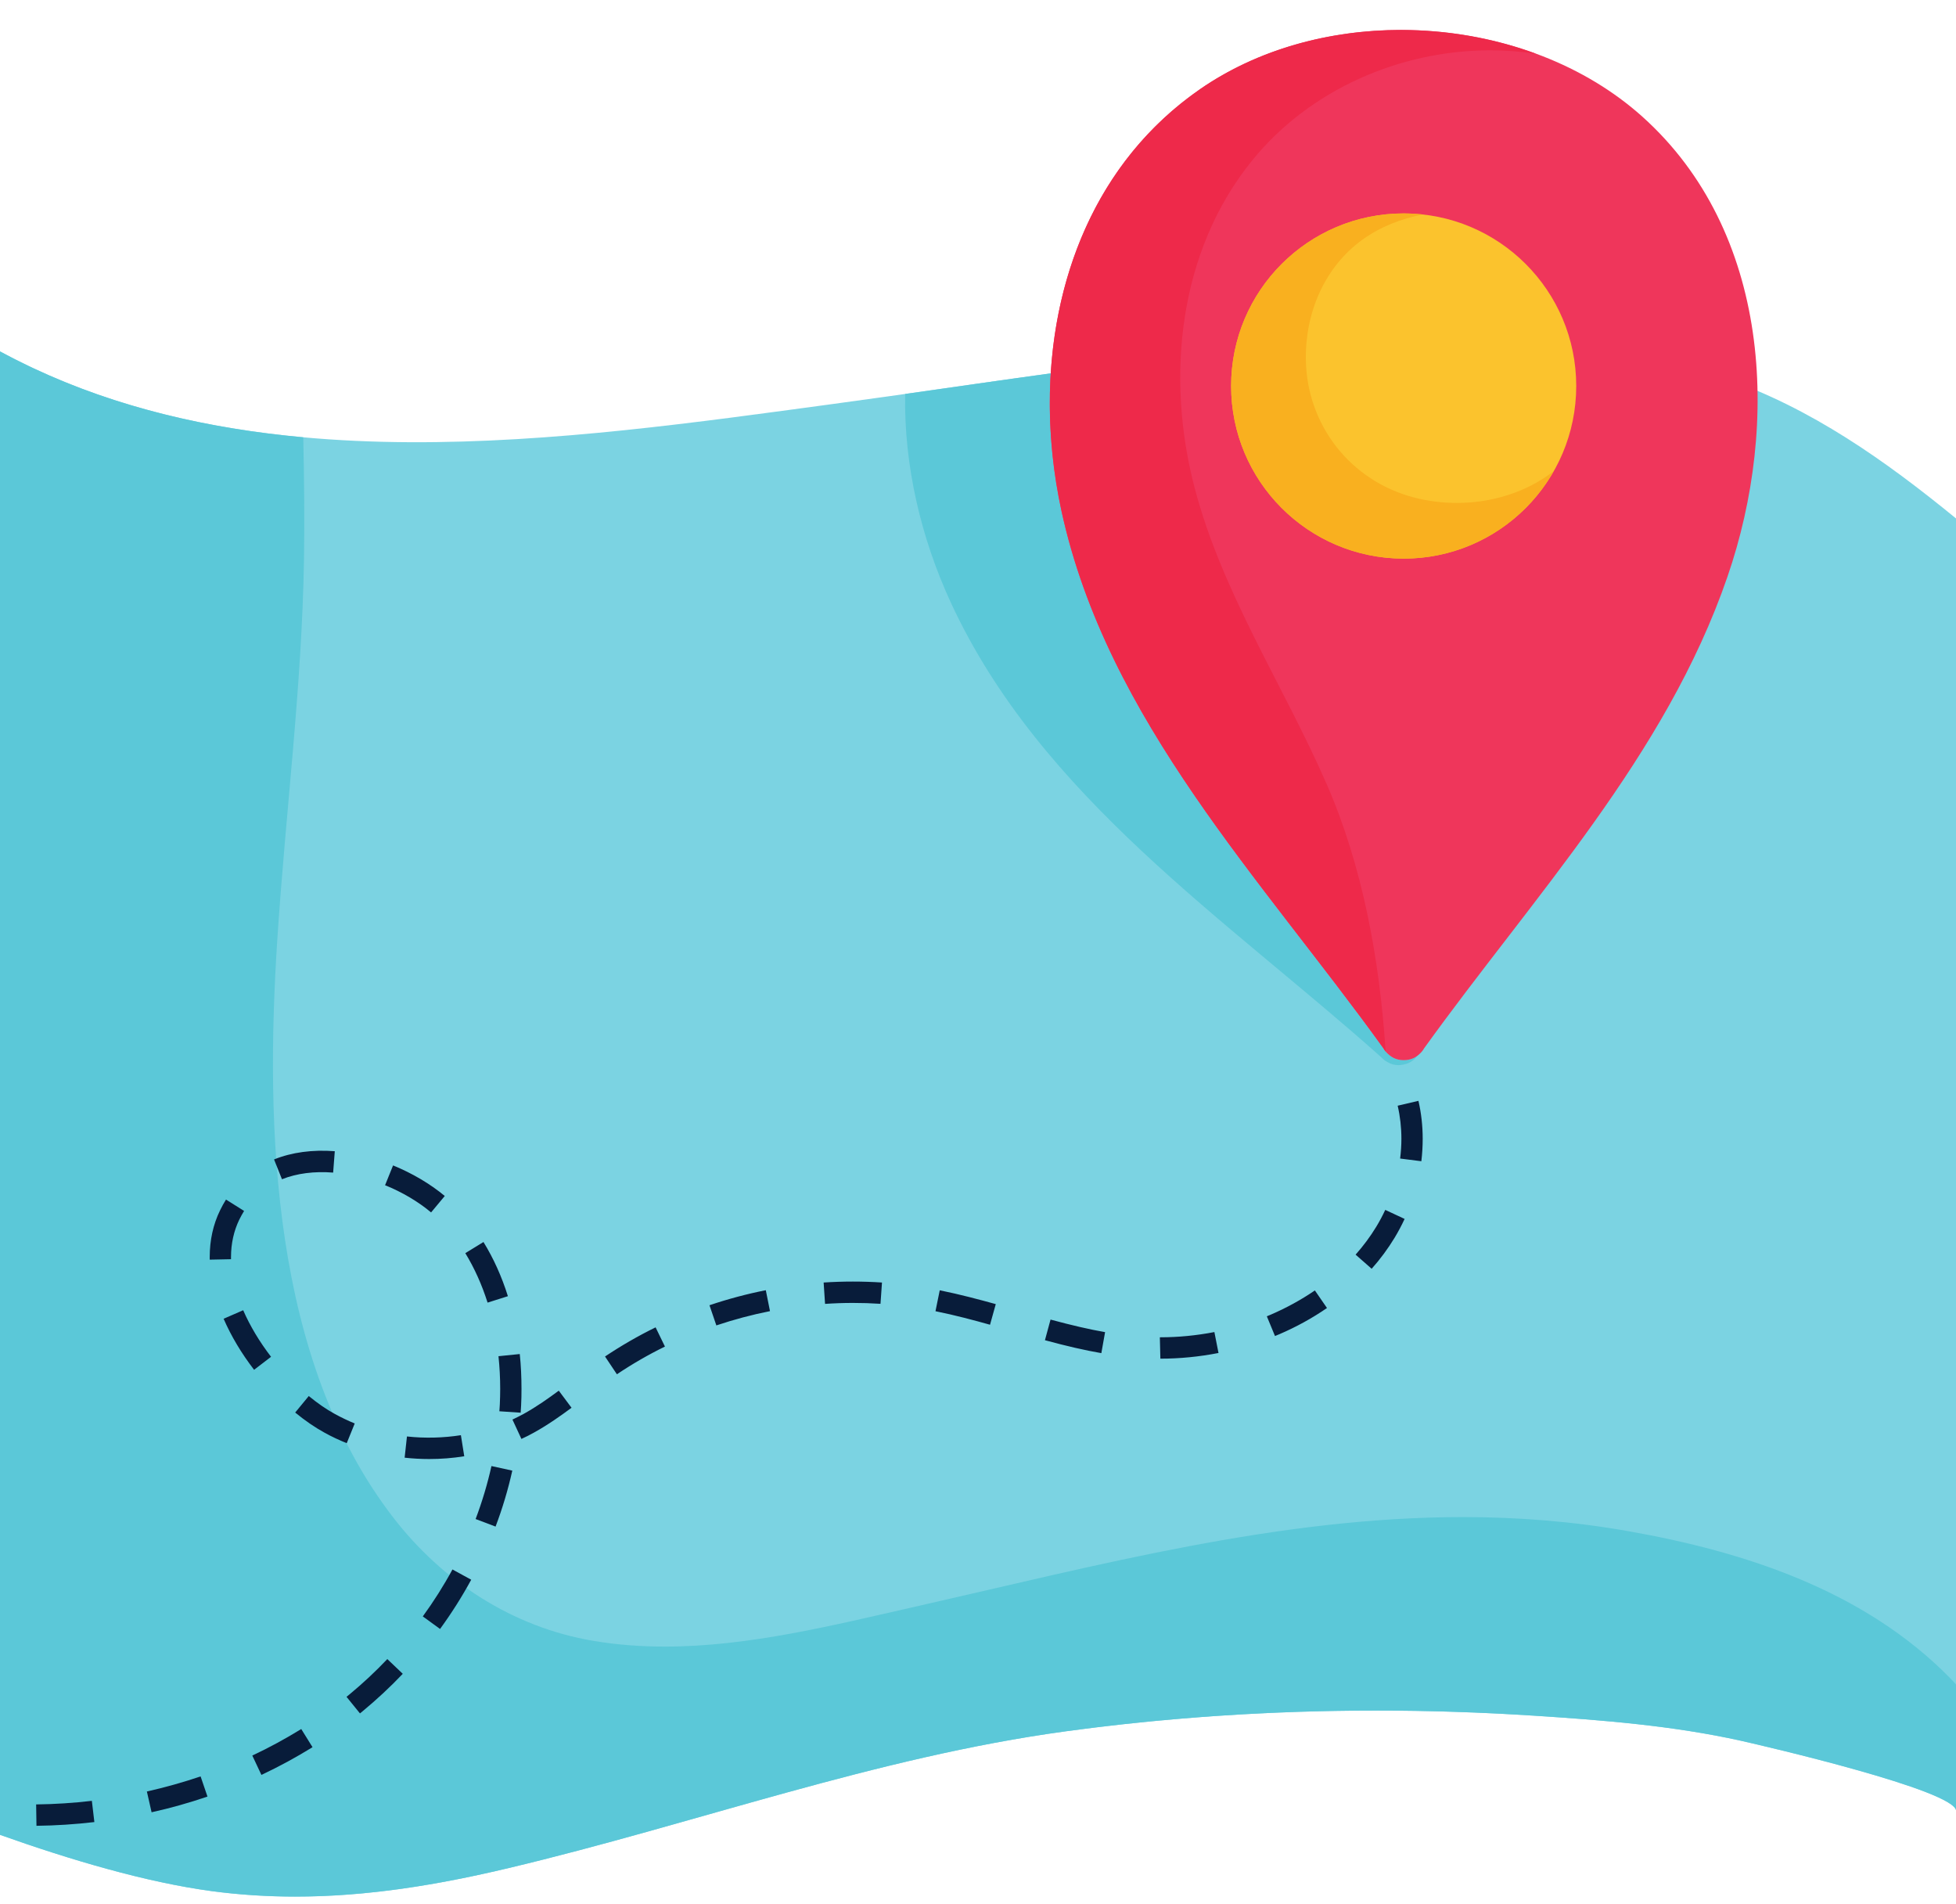 <?xml version="1.0" encoding="UTF-8"?><svg xmlns="http://www.w3.org/2000/svg" xmlns:xlink="http://www.w3.org/1999/xlink" height="254.8" preserveAspectRatio="xMidYMid meet" version="1.1" viewBox="81.7 83.7 261.8 254.8" width="261.8" zoomAndPan="magnify">
 <g id="surface1">
  <g id="change1_1"><path d="m312.42 134.27c-5.96-2.05-12.08-3.38-18.28-4.18h-40.51c-20.23 1.63-40.27 4.95-60.38 7.66-36.13 4.89-78.06 11.12-111.57-7.04l-0.004 198.51c9.488 3.37 19.534 6.35 28.354 7.54 13.59 1.82 26.57 0.06 39.77-3.09 24.88-5.91 49.1-14.82 74.52-18.29 20.73-2.83 41.75-3.45 62.63-2.1 9.3 0.6 18.66 1.34 27.77 3.36 3.03 0.68 28.8 6.65 28.8 9.4v-172.95c-9.47-7.74-19.42-14.81-31.1-18.82" fill="#7bd3e2"/></g>
  <g id="change2_1"><path d="m122.29 142.22c-12.56-1.15-24.774-3.92-36.134-9.25 11.36 5.33 23.574 8.1 36.134 9.24v0.01m-36.138-9.25c-0.023-0.01-0.047-0.02-0.07-0.03 0.023 0.01 0.047 0.02 0.07 0.03m-0.074-0.04c-0.027 0-0.043-0.02-0.07-0.03 0.023 0.01 0.047 0.03 0.07 0.03m-0.082-0.04c-0.019 0-0.039-0.01-0.055-0.02 0.016 0.01 0.036 0.02 0.055 0.02m-0.074-0.03c-0.02-0.01-0.039-0.02-0.063-0.03 0.024 0.01 0.043 0.02 0.063 0.03m-0.086-0.04c-0.012 0-0.027-0.01-0.039-0.02 0.012 0.01 0.023 0.01 0.039 0.02m-0.07-0.03c-0.02-0.01-0.036-0.02-0.051-0.03 0.015 0.01 0.035 0.02 0.051 0.03m-0.09-0.04c-0.004-0.01-0.02-0.02-0.024-0.02 0.008 0.01 0.016 0.01 0.024 0.02m-0.067-0.04m-0.093-0.04c-0.004-0.01-0.004-0.01-0.012-0.01 0.004 0 0.008 0.01 0.012 0.01m-3.286-1.66c-0.003 0-0.003 0-0.003-0.01 0 0.01 0 0.01 0.003 0.01m-0.14-0.08c-0.008 0-0.012 0-0.02-0.01 0.008 0.01 0.012 0.01 0.02 0.01m-0.059-0.03c-0.008 0-0.015-0.01-0.023-0.01 0.008 0 0.015 0.01 0.023 0.01m-0.086-0.04c-0.007-0.01-0.019-0.02-0.031-0.02 0.012 0 0.024 0.01 0.031 0.02m-0.058-0.04c-0.016 0-0.032-0.02-0.047-0.02 0.015 0.01 0.031 0.02 0.047 0.02m-0.078-0.04c-0.016-0.01-0.032-0.01-0.047-0.02 0.015 0.01 0.031 0.01 0.047 0.02m-0.067-0.03c-0.023-0.02-0.043-0.03-0.066-0.04 0.023 0.01 0.043 0.02 0.066 0.04" fill="#bce9ef"/></g>
  <g id="change3_1"><path d="m121.24 337.49c-3.7 0-7.43-0.23-11.21-0.73-8.82-1.19-18.866-4.17-28.354-7.54v-198.51c0.023 0.01 0.043 0.02 0.066 0.04 0.004 0 0.016 0 0.02 0.01 0.015 0.01 0.031 0.01 0.047 0.02 0.011 0.01 0.019 0.01 0.031 0.02 0.015 0 0.031 0.02 0.047 0.02 0.008 0.01 0.019 0.02 0.027 0.02 0.012 0 0.024 0.01 0.031 0.02 0.024 0.01 0.043 0.02 0.063 0.03 0.008 0 0.015 0.01 0.023 0.01 0.012 0.01 0.028 0.01 0.039 0.02 0.008 0.01 0.012 0.01 0.02 0.01 0.043 0.03 0.09 0.05 0.137 0.07 0 0.01 0 0.01 0.003 0.01 1.082 0.58 2.176 1.13 3.274 1.65 0.008 0 0.008 0 0.012 0.01 0.031 0.01 0.062 0.03 0.093 0.04 0.016 0.01 0.028 0.02 0.043 0.02 0.004 0 0.02 0.01 0.024 0.02 0.012 0 0.023 0.01 0.039 0.01 0.015 0.01 0.031 0.02 0.051 0.03 0.011 0 0.019 0.01 0.031 0.01 0.012 0.01 0.027 0.02 0.039 0.02 0.008 0 0.016 0.01 0.023 0.01 0.024 0.01 0.043 0.02 0.063 0.03 0.008 0 0.012 0.01 0.019 0.01 0.016 0.01 0.036 0.02 0.055 0.02 0.004 0.01 0.008 0.01 0.012 0.01 0.027 0.01 0.043 0.03 0.07 0.03 0 0.01 0.004 0.01 0.004 0.01 0.023 0.01 0.047 0.02 0.07 0.03h0.004c11.36 5.33 23.574 8.1 36.134 9.25 0.12 5.42 0.18 10.85 0.1 16.28-0.27 17.03-2.46 33.89-3.57 50.88-1.65 25.27-0.76 56.26 15.47 77.33 6.62 8.61 16.03 14.75 26.82 16.56 3.19 0.54 6.38 0.77 9.57 0.77 11.28 0 22.59-2.87 33.52-5.34 24.41-5.53 48.57-11.99 73.32-11.99 7.3 0 14.66 0.57 22.09 1.88 15.71 2.77 31.54 7.96 43 19.56 0.32 0.31 0.61 0.65 0.91 0.97v16.92c0-2.75-25.77-8.72-28.8-9.4-9.11-2.02-18.47-2.76-27.77-3.36-7.01-0.45-14.04-0.68-21.07-0.68-13.9 0-27.79 0.9-41.56 2.78-25.42 3.47-49.64 12.38-74.52 18.29-9.53 2.27-18.95 3.82-28.56 3.82" fill="#5bc8d8"/></g>
  <g id="change2_2"><path d="m202.85 136.42c6.49-0.92 12.99-1.87 19.49-2.76-6.5 0.89-13 1.84-19.49 2.76" fill="#bce9ef"/></g>
  <g id="change3_2"><path d="m268.86 226.23c-0.5 0-1.01-0.13-1.49-0.43-0.14-0.07-0.28-0.16-0.4-0.25v-0.01c-0.14-0.1-0.27-0.22-0.38-0.35-20.72-18.5-45.58-34.82-57.62-60.84-4.04-8.74-6.29-18.44-6.12-27.93 6.49-0.92 12.99-1.87 19.49-2.76-0.09 1.32-0.13 2.66-0.13 3.99 0 4.85 0.54 9.72 1.57 14.46 6.12 28.01 26.86 49.32 43.09 71.87 0.15 0.29 0.36 0.54 0.62 0.77 0.58 0.55 1.28 0.8 1.98 0.81h0.12 0.09c0.6-0.01 1.2-0.18 1.71-0.57-0.44 0.62-1.05 0.99-1.71 1.13l-0.08 0.03-0.13 0.02c-0.2 0.04-0.4 0.06-0.61 0.06" fill="#5bc8d8"/></g>
  <g id="change4_1"><path d="m301.52 99.309c-15.49-13.883-42.06-15.563-59.23-3.653-18.14 12.584-23.01 35.824-18.51 56.454 6.12 28.01 26.86 49.32 43.09 71.87 0.15 0.29 0.36 0.54 0.62 0.77 0.58 0.55 1.28 0.8 1.98 0.81h0.12 0.09c0.71-0.01 1.42-0.25 2-0.81 0.26-0.23 0.47-0.48 0.63-0.77 14.59-20.28 32.33-39.06 40.6-63.1 7.09-20.57 5.75-46.2-11.39-61.571" fill="#ef365b"/></g>
  <g id="change5_1"><path d="m242.29 95.656c0.01-0.008 0.03-0.019 0.04-0.031-0.01 0.012-0.03 0.023-0.04 0.031" fill="#f7969c"/></g>
  <g id="change6_1"><path d="m267.16 224.41c-0.11-0.14-0.21-0.28-0.29-0.43-16.23-22.55-36.97-43.86-43.09-71.87-1.03-4.74-1.57-9.61-1.57-14.46 0-16.28 6.1-32.3 20.08-41.994 0.01-0.008 0.03-0.019 0.04-0.031 7.69-5.316 17.25-7.91 26.86-7.91 6.18 0 12.37 1.07 18.1 3.18-2.03-0.309-4.08-0.461-6.13-0.461-12.07 0-24.16 5.254-31.84 14.706-9.88 12.15-11.62 29-7.73 43.82 3.69 14.09 11.86 26.38 17.65 39.6 4.8 10.95 7.11 23.43 7.92 35.85" fill="#ee294a"/></g>
  <g id="change7_1"><path d="m292.67 135.35c0 12.76-10.34 23.1-23.09 23.1-12.76 0-23.1-10.34-23.1-23.1 0-12.75 10.34-23.09 23.1-23.09 12.75 0 23.09 10.34 23.09 23.09" fill="#fbc32d"/></g>
  <g id="change8_1"><path d="m269.58 158.45h-0.26 0.26 0.03-0.03m0.04 0h0.03-0.03m0.03 0h0.04-0.04m0.05 0h0.02-0.02m0.03 0h0.03-0.03m0.04 0h0.03-0.03m0.03 0h0.04-0.04m0.05 0h0.02-0.02m0.03 0h0.03-0.03m0.04-0.01h0.02-0.02m0.03 0h0.03-0.03m0.05 0h0.02-0.02m0.03 0h0.03-0.03m0.04 0h0.02-0.02m0.08 0h0.01-0.01m0.08 0" fill="#ef3641"/></g>
  <g id="change9_1"><path d="m269.58 158.45h-0.26c-12.64-0.15-22.84-10.43-22.84-23.1 0-12.75 10.34-23.09 23.1-23.09 0.86 0 1.71 0.05 2.54 0.14-2.87 0.57-5.63 1.62-8.06 3.37-5.08 3.66-7.66 9.78-7.58 16 0.11 8.8 5.97 16.29 14.51 18.51 1.85 0.48 3.77 0.72 5.69 0.72 4.66 0 9.33-1.41 12.98-4.26-3.86 6.81-11.09 11.46-19.43 11.7h-0.07-0.01-0.06-0.02-0.01-0.03-0.01-0.02-0.02-0.03-0.01-0.02c0 0.01-0.01 0.01-0.01 0.01h-0.03-0.01-0.02-0.01-0.04-0.03-0.01-0.03-0.01-0.02-0.01-0.04-0.03-0.01-0.03" fill="#f9b01f"/></g>
  <g id="change10_1"><path d="m271.94 239.09l-2.84-0.36c0.11-0.88 0.17-1.77 0.17-2.64 0-1.52-0.17-3.01-0.5-4.43l2.78-0.65c0.38 1.64 0.57 3.35 0.57 5.08 0 0.99-0.06 2-0.18 3zm-152.5 2.41l-1.06-2.65c2.38-0.96 5.16-1.33 8.13-1.1l-0.22 2.86c-2.5-0.2-4.87 0.1-6.85 0.89zm19.96 4.44c-1.73-1.45-3.86-2.71-6.16-3.64l1.07-2.65c2.57 1.05 4.96 2.46 6.92 4.09zm-29.63 6.32v-0.35c0-2.25 0.46-4.36 1.39-6.26 0.24-0.5 0.5-0.97 0.79-1.43l2.42 1.52c-0.23 0.37-0.44 0.76-0.64 1.16-0.73 1.51-1.11 3.2-1.11 5.01v0.29zm155.52 1.22l-2.15-1.89c1.05-1.18 1.98-2.44 2.77-3.74 0.44-0.72 0.84-1.48 1.2-2.25l2.59 1.21c-0.4 0.86-0.85 1.71-1.34 2.52-0.88 1.45-1.91 2.85-3.07 4.15zm-118.33 4.53c-0.76-2.4-1.76-4.62-2.98-6.62l2.43-1.49c1.35 2.19 2.45 4.63 3.27 7.25zm45.17 0.17l-0.19-2.86c2.59-0.17 5.23-0.17 7.81 0l-0.2 2.85c-2.44-0.16-4.96-0.16-7.42 0.01zm22.08 2.79c-2.14-0.6-4.67-1.28-7.3-1.81l0.57-2.8c2.72 0.55 5.32 1.25 7.5 1.85zm-36.63 0.09l-0.92-2.7c2.46-0.83 5-1.51 7.54-2.01l0.56 2.8c-2.43 0.48-4.85 1.13-7.18 1.91zm74.77 1.42l-1.09-2.64 0.55-0.23c2.08-0.9 4.07-1.99 5.88-3.23l1.62 2.35c-1.97 1.36-4.12 2.54-6.38 3.51zm-23.24 2.29c-2.2-0.38-4.6-0.93-7.55-1.73l0.75-2.76c2.86 0.77 5.18 1.31 7.3 1.68zm7.9 0.74l-0.07-2.86h0.07c2.41 0 4.85-0.24 7.23-0.7l0.55 2.8c-2.56 0.5-5.18 0.76-7.78 0.76zm-121.3 1.49c-1.7-2.21-3.07-4.51-4.08-6.83l2.62-1.14c0.92 2.11 2.17 4.2 3.73 6.23zm48.56 0.6l-1.59-2.38c2.14-1.43 4.42-2.75 6.77-3.9l1.25 2.57c-2.23 1.09-4.39 2.34-6.43 3.71zm-12.88 5.14l-2.85-0.19 0.06-0.93c0.03-0.69 0.05-1.38 0.05-2.07 0-1.47-0.08-2.94-0.23-4.37l2.85-0.29c0.16 1.52 0.23 3.09 0.23 4.66 0 0.74-0.01 1.47-0.05 2.21-0.01 0.33-0.03 0.65-0.06 0.98zm0.1 3.51l-1.2-2.59c0.51-0.24 1.02-0.5 1.52-0.77 1.75-0.97 3.35-2.11 4.68-3.1l1.71 2.29c-1.41 1.04-3.11 2.26-5.01 3.31-0.55 0.31-1.12 0.6-1.7 0.86zm-23.38 0.57c-1.01-0.41-2.01-0.87-2.96-1.4-1.3-0.71-2.62-1.62-3.94-2.7l1.82-2.21c1.18 0.97 2.35 1.78 3.49 2.4 0.86 0.47 1.75 0.9 2.66 1.27zm11.03 2.12c-1.1 0-2.2-0.06-3.28-0.18l0.31-2.84c2.38 0.26 4.85 0.2 7.22-0.17l0.45 2.82c-1.55 0.25-3.13 0.37-4.7 0.37zm8.89 9.04l-2.67-1.01c0.88-2.33 1.59-4.71 2.12-7.09l2.79 0.61c-0.56 2.52-1.31 5.04-2.24 7.49zm-7.43 13.7l-2.31-1.68c1.46-2 2.8-4.12 3.97-6.28l2.51 1.37c-1.23 2.27-2.64 4.49-4.17 6.59zm-10.72 11.3l-1.8-2.22 0.37-0.3c1.78-1.47 3.49-3.06 5.09-4.75l2.07 1.97c-1.68 1.77-3.48 3.44-5.34 4.98zm-13.19 8.23l-1.22-2.59c2.26-1.06 4.46-2.26 6.55-3.55l1.51 2.43c-2.18 1.35-4.48 2.6-6.84 3.71zm-14.7 5l-0.63-2.78c2.44-0.55 4.86-1.23 7.19-2.02l0.92 2.7c-2.43 0.83-4.95 1.54-7.48 2.1zm-15.408 1.81l-0.043-2.86c2.488-0.03 4.996-0.19 7.457-0.48l0.336 2.84c-2.559 0.3-5.168 0.47-7.75 0.5" fill="#081c3a"/></g>
 </g>
</svg>